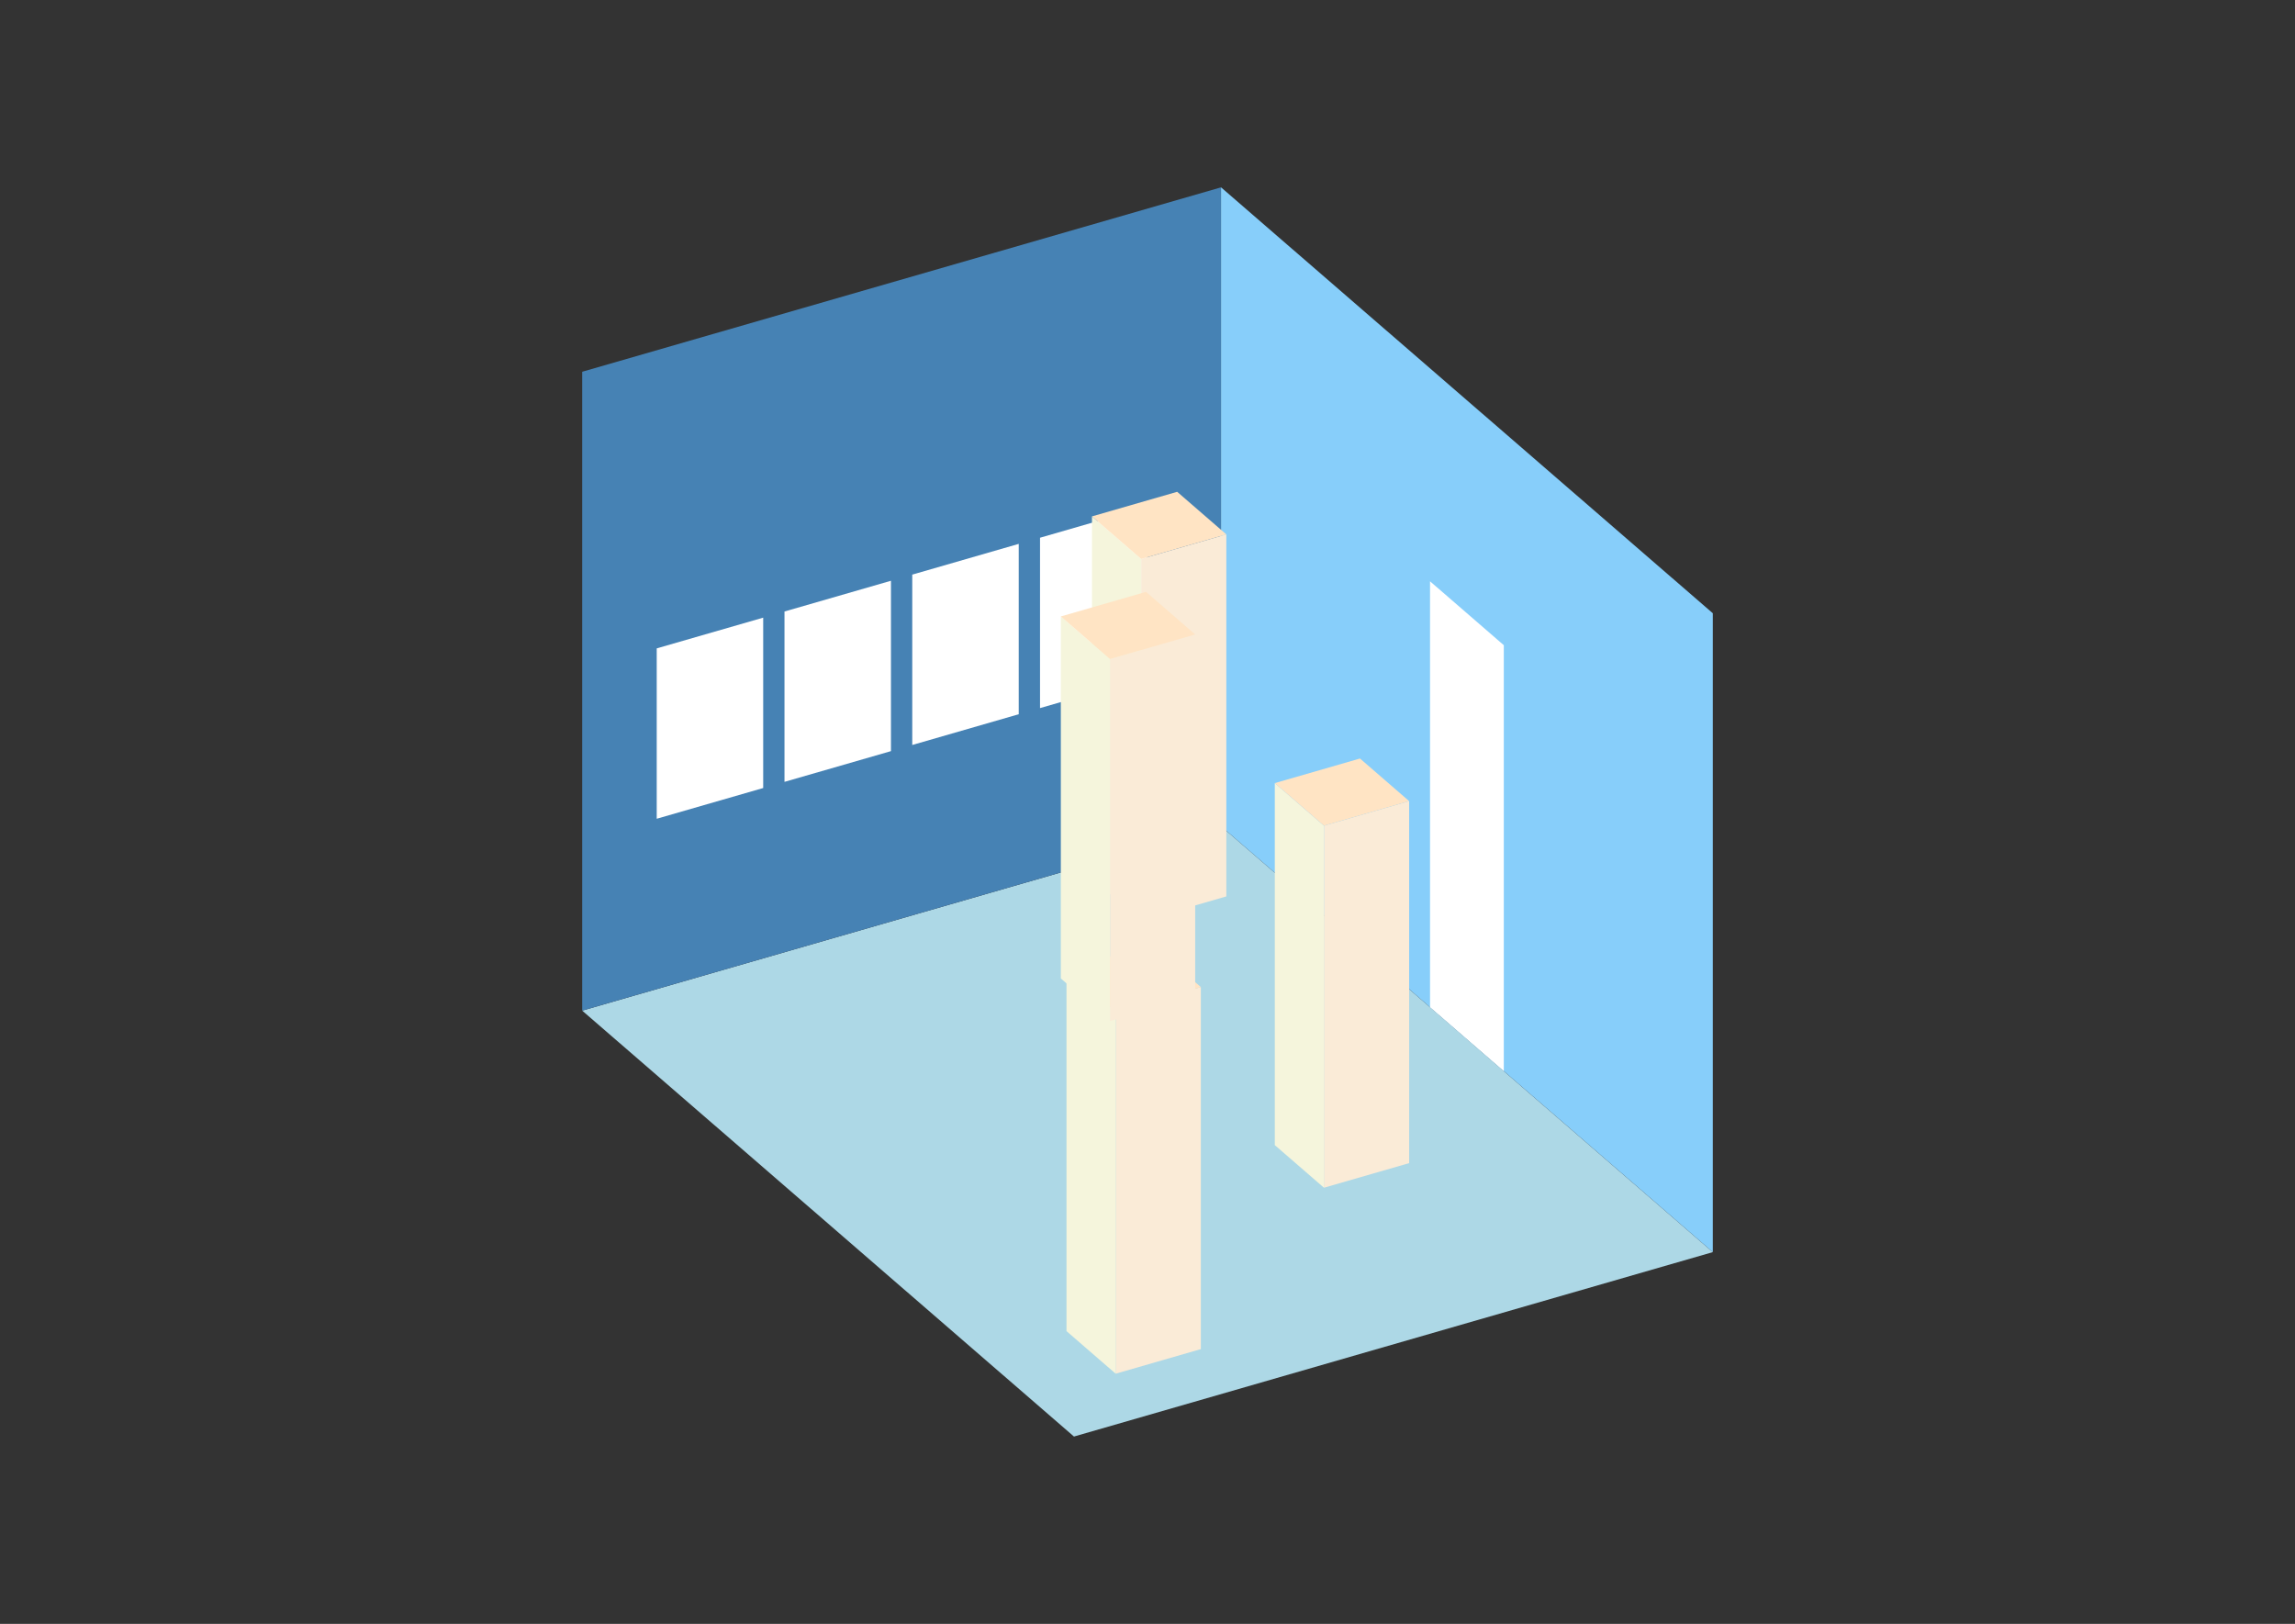 <?xml version="1.0" encoding="UTF-8"?>
<svg
  xmlns="http://www.w3.org/2000/svg"
  width="848"
  height="600"
  style="background-color:white"
>
  <rect width="100%" height="100%" fill="#333333" stroke="none"/>
  <polygon fill="lightblue" points="396.831,530.78 215.119,373.413 451.169,305.271 632.881,462.638" />
  <polygon fill="steelblue" points="215.119,373.413 215.119,137.362 451.169,69.22 451.169,305.271" />
  <polygon fill="lightskyblue" points="632.881,462.638 632.881,226.587 451.169,69.22 451.169,305.271" />
  <polygon fill="white" points="555.654,395.757 555.654,238.39 528.397,214.785 528.397,372.152" />
  <polygon fill="white" points="242.658,302.516 242.658,239.569 282,228.212 282,291.159" />
  <polygon fill="white" points="289.868,288.888 289.868,225.941 329.21,214.584 329.21,277.531" />
  <polygon fill="white" points="337.078,275.259 337.078,212.312 376.42,200.955 376.42,263.902" />
  <polygon fill="white" points="384.288,261.631 384.288,198.684 423.63,187.327 423.63,250.274" />
  <polygon fill="antiquewhite" points="489.208,438.845 489.208,305.083 520.681,295.997 520.681,429.759" />
  <polygon fill="beige" points="489.208,438.845 489.208,305.083 471.037,289.346 471.037,423.108" />
  <polygon fill="bisque" points="489.208,305.083 471.037,289.346 502.51,280.26 520.681,295.997" />
  <polygon fill="antiquewhite" points="412.239,507.561 412.239,373.799 443.713,364.713 443.713,498.475" />
  <polygon fill="beige" points="412.239,507.561 412.239,373.799 394.068,358.062 394.068,491.824" />
  <polygon fill="bisque" points="412.239,373.799 394.068,358.062 425.542,348.976 443.713,364.713" />
  <polygon fill="antiquewhite" points="421.659,340.299 421.659,206.536 453.132,197.451 453.132,331.213" />
  <polygon fill="beige" points="421.659,340.299 421.659,206.536 403.487,190.8 403.487,324.562" />
  <polygon fill="bisque" points="421.659,206.536 403.487,190.8 434.961,181.714 453.132,197.451" />
  <polygon fill="antiquewhite" points="410.149,377.266 410.149,243.504 441.623,234.419 441.623,368.181" />
  <polygon fill="beige" points="410.149,377.266 410.149,243.504 391.978,227.768 391.978,361.53" />
  <polygon fill="bisque" points="410.149,243.504 391.978,227.768 423.452,218.682 441.623,234.419" />
</svg>

